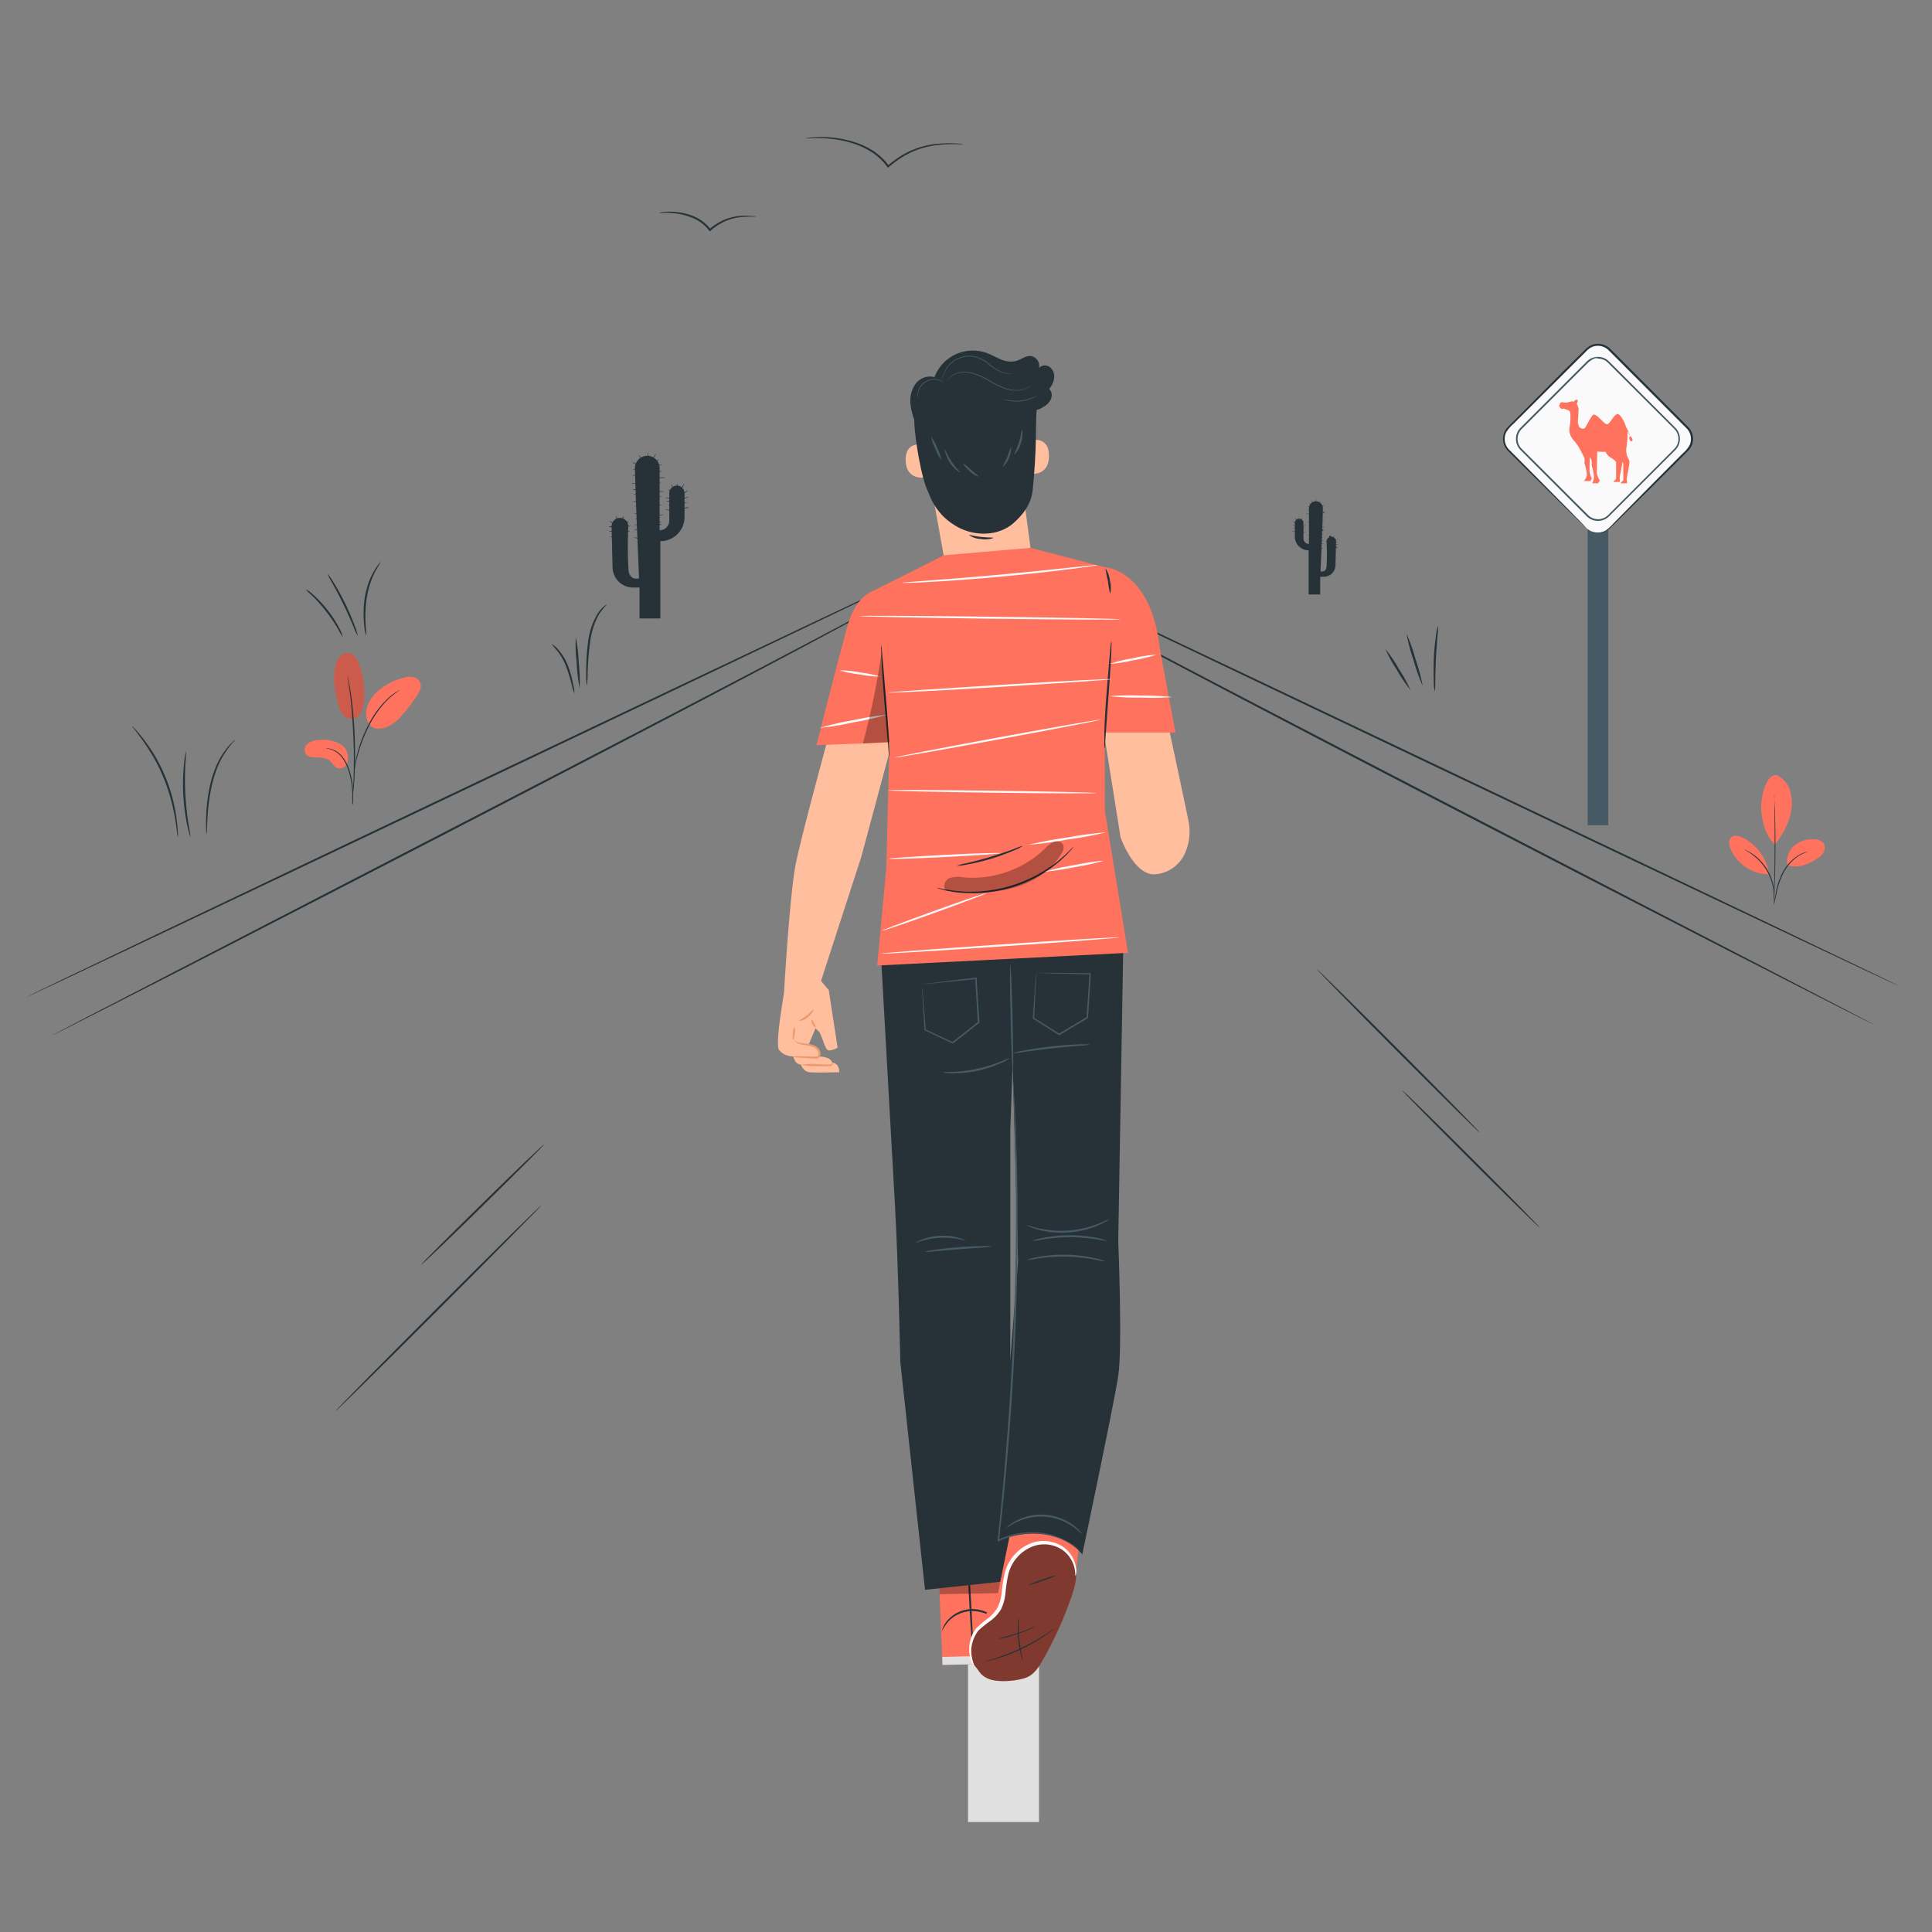 <svg xmlns="http://www.w3.org/2000/svg" viewBox="0 0 500 500"><rect x="0" y="0" width="500" height="500" fill="#808080" stroke="none"/><g id="freepik--Plants--inject-96"><path d="M170.71,121.09v16.14h0a2.5,2.5,0,0,0,2.5-2.5v-7.06a2,2,0,0,1,1.95-2h0a2,2,0,0,1,2,2v6.13a6.25,6.25,0,0,1-6.26,6.25h0v20H165.5v-8h-1.67a5.3,5.3,0,0,1-5.3-5.17l-.25-10.64a2.16,2.16,0,0,1,2.16-2.21h0a2.15,2.15,0,0,1,2.16,2.22,103.75,103.75,0,0,0,.07,11.46c.44,2.71,2.72,1.95,2.72,1.95s-.88-19.73-1.06-28.45a3.19,3.19,0,0,1,3.19-3.25h0A3.19,3.19,0,0,1,170.71,121.09Z" style="fill:#263238"></path><ellipse cx="164.47" cy="121.54" rx="0.63" ry="0.07" style="fill:#263238"></ellipse><path d="M164.87,123s-.25.07-.55.07-.56,0-.56-.07.25-.07.56-.07S164.87,123,164.87,123Z" style="fill:#263238"></path><path d="M171.36,122s-.25.07-.57.07a1.24,1.24,0,0,1-.58-.07,1.24,1.24,0,0,1,.58-.07C171.11,121.93,171.36,122,171.36,122Z" style="fill:#263238"></path><ellipse cx="170.9" cy="120.35" rx="0.42" ry="0.07" style="fill:#263238"></ellipse><path d="M165,120.35a2.18,2.18,0,0,1-.69-.32,2.36,2.36,0,0,1-.62-.45,2.09,2.09,0,0,1,.69.33A2.42,2.42,0,0,1,165,120.35Z" style="fill:#263238"></path><path d="M166.23,119s-.26-.22-.52-.54a2.3,2.3,0,0,1-.42-.63s.26.22.52.54A2.3,2.3,0,0,1,166.23,119Z" style="fill:#263238"></path><path d="M167.7,118.62a2.72,2.72,0,0,1-.08-.84,2.61,2.61,0,0,1,0-.85,2.72,2.72,0,0,1,.08.84A2.61,2.61,0,0,1,167.7,118.62Z" style="fill:#263238"></path><path d="M169.8,117.43a2.62,2.62,0,0,1-.37.71,2.43,2.43,0,0,1-.48.64,2.31,2.31,0,0,1,.37-.71A2.21,2.21,0,0,1,169.8,117.43Z" style="fill:#263238"></path><path d="M170.56,118.85s-.14.22-.36.41-.43.34-.45.31.13-.21.36-.41S170.53,118.82,170.56,118.85Z" style="fill:#263238"></path><path d="M165.26,125.12a3.42,3.42,0,0,1-.94,0,3.87,3.87,0,0,1-.94-.08,3.18,3.18,0,0,1,.94,0A3.14,3.14,0,0,1,165.26,125.12Z" style="fill:#263238"></path><path d="M172.21,123.61a4.74,4.74,0,0,1-1.15.07,4.79,4.79,0,0,1-1.16-.07,4.79,4.79,0,0,1,1.16-.07A4.74,4.74,0,0,1,172.21,123.61Z" style="fill:#263238"></path><ellipse cx="170.67" cy="124.99" rx="0.38" ry="0.07" style="fill:#263238"></ellipse><path d="M165.68,126.72a3.73,3.73,0,0,1-1,.07,3.63,3.63,0,0,1-1-.07,3.63,3.63,0,0,1,1-.07A3.73,3.73,0,0,1,165.68,126.72Z" style="fill:#263238"></path><ellipse cx="165.14" cy="127.94" rx="1.23" ry="0.07" style="fill:#263238"></ellipse><ellipse cx="170.98" cy="127.22" rx="0.89" ry="0.07" style="fill:#263238"></ellipse><path d="M171.25,128.57s-.18.06-.41.06-.4,0-.4-.06.18-.07.4-.07S171.25,128.53,171.25,128.57Z" style="fill:#263238"></path><path d="M165.25,129.82a4.38,4.38,0,0,1-1.56,0,4.38,4.38,0,0,1,1.56,0Z" style="fill:#263238"></path><path d="M165.3,131a2.64,2.64,0,0,1-1.12,0s.25-.07.56-.07S165.3,131,165.3,131Z" style="fill:#263238"></path><path d="M171.2,130.66s-.23.06-.51.05a1.33,1.33,0,0,1-.52-.09,1,1,0,0,1,.52-.05C171,130.58,171.2,130.62,171.2,130.66Z" style="fill:#263238"></path><path d="M166.1,132.86a7.91,7.91,0,0,1-2.1,0,7.91,7.91,0,0,1,2.1,0Z" style="fill:#263238"></path><path d="M171.6,133.31a3.86,3.86,0,0,1-.93.06,3.91,3.91,0,0,1-.94-.06,3.16,3.16,0,0,1,.94-.07A3.12,3.12,0,0,1,171.6,133.31Z" style="fill:#263238"></path><path d="M170.58,134.33a.11.11,0,0,1,0,.12s-.09.05-.12,0a.1.1,0,0,1,0-.12A.11.11,0,0,1,170.58,134.33Z" style="fill:#263238"></path><path d="M174.47,127.72a2.09,2.09,0,0,1-.88-.43,2,2,0,0,1-.69-.69,8.36,8.36,0,0,1,.77.58C174.1,127.49,174.48,127.68,174.47,127.72Z" style="fill:#263238"></path><path d="M174.57,127.22a2.78,2.78,0,0,1-.55-1,2.93,2.93,0,0,1-.28-1.08s.18.46.41,1S174.6,127.2,174.57,127.22Z" style="fill:#263238"></path><path d="M175.24,127.18a4.43,4.43,0,0,1-.06-1.08,4.34,4.34,0,0,1,.08-1.07,4.43,4.43,0,0,1,.06,1.08A4.34,4.34,0,0,1,175.24,127.18Z" style="fill:#263238"></path><path d="M177.11,125.12a5.51,5.51,0,0,1-1.17,1.88,5.9,5.9,0,0,1,.56-1A5.56,5.56,0,0,1,177.11,125.12Z" style="fill:#263238"></path><path d="M178.05,126.87a3,3,0,0,1-.66.62,2.83,2.83,0,0,1-.75.52,3,3,0,0,1,.66-.62A2.83,2.83,0,0,1,178.05,126.87Z" style="fill:#263238"></path><path d="M178.14,128.58a2.55,2.55,0,0,1-.69.33,2.16,2.16,0,0,1-.74.21,2,2,0,0,1,.69-.33A2.16,2.16,0,0,1,178.14,128.58Z" style="fill:#263238"></path><path d="M177.87,130a1.16,1.16,0,0,1-1.12.09,2.52,2.52,0,0,1,.56,0C177.61,130,177.85,130,177.87,130Z" style="fill:#263238"></path><path d="M173.84,129.1A2.38,2.38,0,0,1,173,129a2.46,2.46,0,0,1-.79-.25,2.91,2.91,0,0,1,.82.12A2.22,2.22,0,0,1,173.84,129.1Z" style="fill:#263238"></path><path d="M174,129.92a2.2,2.2,0,0,1-.8-.07,2.26,2.26,0,0,1-.77-.2,2.2,2.2,0,0,1,.8.07A2.26,2.26,0,0,1,174,129.92Z" style="fill:#263238"></path><path d="M174,130.62s-.23.12-.52.18a1.36,1.36,0,0,1-.55,0s.22-.12.52-.18A1.36,1.36,0,0,1,174,130.62Z" style="fill:#263238"></path><path d="M160,135.05a2.4,2.4,0,0,1-.38-.75,2.92,2.92,0,0,1-.26-.81,2.26,2.26,0,0,1,.38.75A2.82,2.82,0,0,1,160,135.05Z" style="fill:#263238"></path><path d="M160.94,135.18a3.08,3.08,0,0,1,.13-.87,2.6,2.6,0,0,1,.27-.83,2.7,2.7,0,0,1-.13.87A2.6,2.6,0,0,1,160.94,135.18Z" style="fill:#263238"></path><path d="M159.17,135.9a3.42,3.42,0,0,1-.76-.53,3.78,3.78,0,0,1-.67-.63,2.79,2.79,0,0,1,.76.52A2.74,2.74,0,0,1,159.17,135.9Z" style="fill:#263238"></path><path d="M159,136.43a2.13,2.13,0,0,1-.77,0,2.06,2.06,0,0,1-.75-.18,2.13,2.13,0,0,1,.77,0A2.43,2.43,0,0,1,159,136.43Z" style="fill:#263238"></path><path d="M159,137.6a2,2,0,0,1-.7,0,2.2,2.2,0,0,1-.69-.15,1.86,1.86,0,0,1,.7,0A1.81,1.81,0,0,1,159,137.6Z" style="fill:#263238"></path><path d="M159,138.88a1.42,1.42,0,0,1-.56.06,1.32,1.32,0,0,1-.56-.07s.26-.07.56-.07S159,138.84,159,138.88Z" style="fill:#263238"></path><path d="M162.84,138.68s-.25.06-.56,0a1.16,1.16,0,0,1-.56-.09s.25-.06.56,0A1.16,1.16,0,0,1,162.84,138.68Z" style="fill:#263238"></path><path d="M163,137.49a1.24,1.24,0,0,1-.58.07,1.44,1.44,0,0,1-.59-.07,1.3,1.3,0,0,1,.59-.07A1.24,1.24,0,0,1,163,137.49Z" style="fill:#263238"></path><path d="M163.2,135.94a2.26,2.26,0,0,1-.65.38,2.21,2.21,0,0,1-.7.25,2.1,2.1,0,0,1,.65-.38A2.21,2.21,0,0,1,163.2,135.94Z" style="fill:#263238"></path><path d="M162.76,134.79a2,2,0,0,1-.48.52,1.87,1.87,0,0,1-.56.41s.18-.26.47-.52S162.73,134.76,162.76,134.79Z" style="fill:#263238"></path><path d="M165.7,134.25a1.32,1.32,0,0,1-.7.16,1.39,1.39,0,0,1-.71-.12,1754,1754,0,0,0,1.41,0Z" style="fill:#263238"></path><path d="M166,135.62a2.72,2.72,0,0,1-1,.21,2.67,2.67,0,0,1-1,0,7.26,7.26,0,0,1,1-.11A5.15,5.15,0,0,1,166,135.62Z" style="fill:#263238"></path><path d="M166.2,136.77a4.09,4.09,0,0,1-1.09.24,4.9,4.9,0,0,1-1.11.11,4.37,4.37,0,0,1,1.09-.24A4.32,4.32,0,0,1,166.2,136.77Z" style="fill:#263238"></path><path d="M171.17,135.13a1.23,1.23,0,0,1-.54.05c-.3,0-.54-.05-.54-.09a1.32,1.32,0,0,1,.55-.05C170.93,135.05,171.17,135.09,171.17,135.13Z" style="fill:#263238"></path><path d="M171.34,135.75s-.18.07-.41.09-.42,0-.42-.05.18-.08.41-.09S171.34,135.71,171.34,135.75Z" style="fill:#263238"></path><path d="M174.24,132.09a2.55,2.55,0,0,1-1.06,0,2.59,2.59,0,0,1-1-.3,8.14,8.14,0,0,1,1,.17A8.28,8.28,0,0,1,174.24,132.09Z" style="fill:#263238"></path><path d="M178.34,131.36a2.5,2.5,0,0,1-.75.17,2.31,2.31,0,0,1-.78,0,2.2,2.2,0,0,1,.76-.17A2,2,0,0,1,178.34,131.36Z" style="fill:#263238"></path><path d="M165.78,139.44a5.74,5.74,0,0,1-1.7-.33,2.62,2.62,0,0,1,.87.09A2.44,2.44,0,0,1,165.78,139.44Z" style="fill:#263238"></path><path d="M338.76,131.55v9.22h0a1.43,1.43,0,0,1-1.43-1.42v-4a1.12,1.12,0,0,0-1.11-1.12h0a1.12,1.12,0,0,0-1.12,1.12v3.5a3.57,3.57,0,0,0,3.57,3.58h0v11.42h3v-4.59h.95a3,3,0,0,0,3-3l.15-6.08a1.23,1.23,0,0,0-1.23-1.27h0a1.24,1.24,0,0,0-1.23,1.27,60.39,60.39,0,0,1,0,6.55c-.25,1.56-1.56,1.12-1.56,1.12s.51-11.28.61-16.27a1.82,1.82,0,0,0-1.82-1.86h0A1.83,1.83,0,0,0,338.76,131.55Z" style="fill:#263238"></path><path d="M342,131.8s.16,0,.36,0,.36,0,.36,0a1.64,1.64,0,0,0-.72,0Z" style="fill:#263238"></path><path d="M342.1,132.64a.7.7,0,0,0,.32,0,.16.16,0,1,0,0-.08A.7.7,0,0,0,342.1,132.64Z" style="fill:#263238"></path><ellipse cx="338.72" cy="132.07" rx="0.33" ry="0.04" style="fill:#263238"></ellipse><ellipse cx="338.65" cy="131.12" rx="0.24" ry="0.04" style="fill:#263238"></ellipse><path d="M342,131.13a1.58,1.58,0,0,0,.39-.19,1.52,1.52,0,0,0,.36-.25,1.18,1.18,0,0,0-.4.18A1.2,1.2,0,0,0,342,131.13Z" style="fill:#263238"></path><path d="M341.32,130.37s.15-.12.3-.31a1.24,1.24,0,0,0,.24-.36,1.36,1.36,0,0,0-.3.31A1.56,1.56,0,0,0,341.32,130.37Z" style="fill:#263238"></path><path d="M340.48,130.14a1.82,1.82,0,0,0,0-.49,1.41,1.41,0,0,0,0-.48,1.78,1.78,0,0,0-.05.48A1.84,1.84,0,0,0,340.48,130.14Z" style="fill:#263238"></path><path d="M339.28,129.46a1.85,1.85,0,0,0,.21.4,1.63,1.63,0,0,0,.28.37,1.29,1.29,0,0,0-.21-.41A1.22,1.22,0,0,0,339.28,129.46Z" style="fill:#263238"></path><path d="M338.85,130.27s.08.12.2.23.25.2.26.18-.07-.12-.2-.23S338.86,130.25,338.85,130.27Z" style="fill:#263238"></path><path d="M341.88,133.85a2.22,2.22,0,0,0,.54,0,2.13,2.13,0,0,0,.53,0,1.7,1.7,0,0,0-.53,0A2.17,2.17,0,0,0,341.88,133.85Z" style="fill:#263238"></path><ellipse cx="338.56" cy="132.99" rx="0.66" ry="0.04" style="fill:#263238"></ellipse><path d="M338.56,133.78s.1,0,.22,0,.22,0,.22,0-.1,0-.22,0S338.56,133.76,338.56,133.78Z" style="fill:#263238"></path><path d="M341.64,134.77a4.22,4.22,0,0,0,1.16,0,4.23,4.23,0,0,0-1.16,0Z" style="fill:#263238"></path><path d="M341.24,135.46a2.67,2.67,0,0,0,.7,0,2.72,2.72,0,0,0,.71,0,3.36,3.36,0,0,0-.71,0A3.3,3.3,0,0,0,341.24,135.46Z" style="fill:#263238"></path><path d="M338.1,135.05a3.27,3.27,0,0,0,1,0,4.35,4.35,0,0,0-1,0Z" style="fill:#263238"></path><path d="M338.45,135.82s.11,0,.23,0,.23,0,.23,0-.1,0-.23,0S338.45,135.8,338.45,135.82Z" style="fill:#263238"></path><path d="M341.88,136.54a2.55,2.55,0,0,0,.9,0,2.55,2.55,0,0,0-.9,0Z" style="fill:#263238"></path><path d="M341.86,137.23a.7.7,0,0,0,.32,0,.16.16,0,1,0,0-.08A.7.7,0,0,0,341.86,137.23Z" style="fill:#263238"></path><path d="M338.48,137s.13,0,.3,0,.29,0,.29-.06a.64.64,0,0,0-.3,0A.53.53,0,0,0,338.48,137Z" style="fill:#263238"></path><path d="M341.4,138.28a2.34,2.34,0,0,0,.6,0,2.41,2.41,0,0,0,.6,0,2,2,0,0,0-.6,0A1.9,1.9,0,0,0,341.4,138.28Z" style="fill:#263238"></path><path d="M338.25,138.53a1.94,1.94,0,0,0,.54,0,1.89,1.89,0,0,0,.53,0,1.89,1.89,0,0,0-.53,0A1.94,1.94,0,0,0,338.25,138.53Z" style="fill:#263238"></path><path d="M338.84,139.12a0,0,0,0,0,0,.07,0,0,0,0,0,.06,0,0,0,0,0,0,0-.07A0,0,0,0,0,338.84,139.12Z" style="fill:#263238"></path><path d="M336.61,135.34a1.15,1.15,0,0,0,.51-.25,1.34,1.34,0,0,0,.39-.39s-.19.16-.44.33S336.6,135.31,336.61,135.34Z" style="fill:#263238"></path><path d="M336.56,135.05a1.56,1.56,0,0,0,.31-.55,1.76,1.76,0,0,0,.16-.62s-.1.27-.23.59A5.44,5.44,0,0,0,336.56,135.05Z" style="fill:#263238"></path><path d="M336.17,135a2.27,2.27,0,0,0,0-.61,2.57,2.57,0,0,0,0-.62,2.32,2.32,0,0,0,0,.62A2.52,2.52,0,0,0,336.17,135Z" style="fill:#263238"></path><path d="M335.1,133.85a2.42,2.42,0,0,0,.28.57,2.16,2.16,0,0,0,.39.51,11.22,11.22,0,0,0-.67-1.08Z" style="fill:#263238"></path><path d="M334.57,134.85s.15.18.37.36a1.55,1.55,0,0,0,.43.29,2.41,2.41,0,0,0-.38-.35A1.81,1.81,0,0,0,334.57,134.85Z" style="fill:#263238"></path><path d="M334.51,135.83a1.25,1.25,0,0,0,.4.19,1.13,1.13,0,0,0,.42.12,1.14,1.14,0,0,0-.39-.19A1.2,1.2,0,0,0,334.51,135.83Z" style="fill:#263238"></path><path d="M334.67,136.64s.12.1.31.11.34,0,.33-.06a3,3,0,0,0-.32,0A2,2,0,0,0,334.67,136.64Z" style="fill:#263238"></path><path d="M337,136.13a1.46,1.46,0,0,0,.47-.07c.25-.05.46-.11.45-.14a1.52,1.52,0,0,0-.47.07A1.38,1.38,0,0,0,337,136.13Z" style="fill:#263238"></path><path d="M336.87,136.6a1.49,1.49,0,0,0,.45,0,1.72,1.72,0,0,0,.45-.12,1.55,1.55,0,0,0-.46,0A1.26,1.26,0,0,0,336.87,136.6Z" style="fill:#263238"></path><path d="M336.87,137s.13.07.3.1a.63.63,0,0,0,.31,0s-.13-.07-.3-.11A.69.69,0,0,0,336.87,137Z" style="fill:#263238"></path><path d="M344.9,139.53a1.54,1.54,0,0,0,.22-.43,1.51,1.51,0,0,0,.14-.46,2.72,2.72,0,0,0-.36.89Z" style="fill:#263238"></path><path d="M344.35,139.6a1.91,1.91,0,0,0-.08-.49.25.25,0,1,0-.08,0C344.26,139.4,344.32,139.61,344.35,139.6Z" style="fill:#263238"></path><path d="M345.36,140a1.47,1.47,0,0,0,.43-.3,1.75,1.75,0,0,0,.39-.36,1.7,1.7,0,0,0-.44.3A2.18,2.18,0,0,0,345.36,140Z" style="fill:#263238"></path><path d="M345.43,140.32a1.3,1.3,0,0,0,.45,0,1.07,1.07,0,0,0,.42-.1,2.75,2.75,0,0,0-.87.13Z" style="fill:#263238"></path><path d="M345.49,141a1.29,1.29,0,0,0,.4,0,1.13,1.13,0,0,0,.39-.09,1,1,0,0,0-.4,0C345.66,140.92,345.48,141,345.49,141Z" style="fill:#263238"></path><path d="M345.46,141.72a.79.79,0,0,0,.32,0,.16.16,0,1,0,0-.08A.78.78,0,0,0,345.46,141.72Z" style="fill:#263238"></path><path d="M343.26,141.61a.73.73,0,0,0,.32,0,.63.63,0,0,0,.32,0,.79.79,0,0,0-.32,0C343.4,141.56,343.26,141.58,343.26,141.61Z" style="fill:#263238"></path><path d="M343.16,140.92s.15,0,.33,0a.17.17,0,1,0,0-.08A.76.76,0,0,0,343.16,140.92Z" style="fill:#263238"></path><path d="M343.06,140a1.14,1.14,0,0,0,.37.21,1.22,1.22,0,0,0,.4.15,1.37,1.37,0,0,0-.37-.22A1.07,1.07,0,0,0,343.06,140Z" style="fill:#263238"></path><path d="M343.31,139.38s.1.15.27.3.31.25.32.23-.1-.15-.27-.29A1.18,1.18,0,0,0,343.31,139.38Z" style="fill:#263238"></path><path d="M341.62,139.07a1.06,1.06,0,0,0,.81,0,2.86,2.86,0,0,0-.4,0A3.22,3.22,0,0,0,341.62,139.07Z" style="fill:#263238"></path><path d="M341.48,139.86a1.72,1.72,0,0,0,.58.12,1.69,1.69,0,0,0,.58,0,2.48,2.48,0,0,0-.58-.07A2.46,2.46,0,0,0,341.48,139.86Z" style="fill:#263238"></path><path d="M341.34,140.51a2.49,2.49,0,0,0,.62.14,3.05,3.05,0,0,0,.64.06,3.15,3.15,0,0,0-.63-.14A3,3,0,0,0,341.34,140.51Z" style="fill:#263238"></path><path d="M338.5,139.57a.6.6,0,0,0,.31,0c.17,0,.3,0,.3,0a.76.76,0,0,0-.31,0A.69.69,0,0,0,338.5,139.57Z" style="fill:#263238"></path><path d="M338.4,139.93s.11,0,.24,0a.39.39,0,0,0,.24,0s-.11,0-.24,0S338.4,139.91,338.4,139.93Z" style="fill:#263238"></path><path d="M336.74,137.84a1.77,1.77,0,0,0,.61,0,1.53,1.53,0,0,0,.58-.17,4.45,4.45,0,0,0-.59.09A4.18,4.18,0,0,0,336.74,137.84Z" style="fill:#263238"></path><path d="M334.4,137.42a1.45,1.45,0,0,0,.43.1c.24,0,.44,0,.44,0a1.29,1.29,0,0,0-.43-.09A1.39,1.39,0,0,0,334.4,137.42Z" style="fill:#263238"></path><path d="M341.58,142a1.83,1.83,0,0,0,.49-.06,1.67,1.67,0,0,0,.48-.13,1.58,1.58,0,0,0-.49.05A1.73,1.73,0,0,0,341.58,142Z" style="fill:#263238"></path><path d="M34.17,187.9a5.77,5.77,0,0,1,.89.89c.55.58,1.3,1.47,2.18,2.61a48.43,48.43,0,0,1,2.84,4.19,44.84,44.84,0,0,1,2.76,5.55A44.28,44.28,0,0,1,45.71,212c.18,1.43.29,2.59.32,3.39a5.7,5.7,0,0,1,0,1.25c-.09,0-.22-1.76-.68-4.58a50.19,50.19,0,0,0-3-10.72,47.8,47.8,0,0,0-2.69-5.5c-1-1.62-1.88-3.06-2.72-4.21s-1.54-2.08-2-2.7A6.26,6.26,0,0,1,34.17,187.9Z" style="fill:#263238"></path><path d="M48.13,194.41a27.7,27.7,0,0,1-.16,3.27,77.26,77.26,0,0,0,0,7.88,75,75,0,0,0,.83,7.83,29.84,29.84,0,0,1,.48,3.24,2.94,2.94,0,0,1-.29-.83c-.16-.55-.35-1.35-.56-2.34a54.1,54.1,0,0,1-1-7.88,52.35,52.35,0,0,1,.2-7.93c.1-1,.21-1.82.32-2.38A3.28,3.28,0,0,1,48.13,194.41Z" style="fill:#263238"></path><path d="M60.86,191.47c.08.08-1.06,1-2.38,3a21.28,21.28,0,0,0-2,3.61,31.43,31.43,0,0,0-1.57,4.8A51.94,51.94,0,0,0,53.68,212c-.13,2.36-.15,3.82-.23,3.82a3.84,3.84,0,0,1-.11-1c0-.67-.05-1.63,0-2.82a43.77,43.77,0,0,1,1.12-9.22,29.74,29.74,0,0,1,1.64-4.86,19.67,19.67,0,0,1,2.11-3.63,10,10,0,0,1,1-1.25,6.3,6.3,0,0,1,.85-.86A3.73,3.73,0,0,1,60.86,191.47Z" style="fill:#263238"></path><path d="M142.74,166.67a5.61,5.61,0,0,1,1.64,1.35,13.9,13.9,0,0,1,2.66,4.39,29.29,29.29,0,0,1,1.34,4.92,8.24,8.24,0,0,1,.29,2.1,9.05,9.05,0,0,1-.65-2,45.41,45.41,0,0,0-1.47-4.82,16.13,16.13,0,0,0-2.45-4.33A19.27,19.27,0,0,1,142.74,166.67Z" style="fill:#263238"></path><path d="M149,164.86a43,43,0,0,1,.77,6.61,43.28,43.28,0,0,1,.25,6.64,42.71,42.71,0,0,1-.77-6.6A41.93,41.93,0,0,1,149,164.86Z" style="fill:#263238"></path><path d="M157.14,156.39a18.08,18.08,0,0,0-2.08,2.51,19.85,19.85,0,0,0-2.36,7.45,77.44,77.44,0,0,0-.62,7.91,22.17,22.17,0,0,1-.21,3.3,19.36,19.36,0,0,1-.16-3.31,56.08,56.08,0,0,1,.47-8,18.39,18.39,0,0,1,2.57-7.57,8.82,8.82,0,0,1,1.64-1.82C156.86,156.53,157.12,156.36,157.14,156.39Z" style="fill:#263238"></path><path d="M88.7,164.87a18.83,18.83,0,0,1-1.17-2,39.38,39.38,0,0,0-3.11-4.6,41.55,41.55,0,0,0-3.69-4.16,16.44,16.44,0,0,1-1.65-1.62,7.24,7.24,0,0,1,1.9,1.35,30.64,30.64,0,0,1,6.88,8.85A7.24,7.24,0,0,1,88.7,164.87Z" style="fill:#263238"></path><path d="M92.58,164.57a15.09,15.09,0,0,1-1.09-2.38c-.63-1.49-1.53-3.54-2.6-5.75s-2.14-4.18-2.93-5.59a14.57,14.57,0,0,1-1.2-2.33,11.73,11.73,0,0,1,1.52,2.14,61.21,61.21,0,0,1,5.55,11.39A11.12,11.12,0,0,1,92.58,164.57Z" style="fill:#263238"></path><path d="M94.76,164.57a11.69,11.69,0,0,1-.52-2.9,27.82,27.82,0,0,1,.18-7.13,23.4,23.4,0,0,1,1-3.82,17.83,17.83,0,0,1,1.37-2.92A12.73,12.73,0,0,1,98,146c.33-.39.53-.59.56-.57s-.63.94-1.47,2.53a22,22,0,0,0-2.15,6.65,33.4,33.4,0,0,0-.32,7A29.06,29.06,0,0,1,94.76,164.57Z" style="fill:#263238"></path><path d="M365,178.55a37.76,37.76,0,0,1-3.49-5.18,37.27,37.27,0,0,1-3-5.46,37.76,37.76,0,0,1,3.49,5.18A37.27,37.27,0,0,1,365,178.55Z" style="fill:#263238"></path><path d="M368.19,177.52a48.17,48.17,0,0,1-2.37-6.67A48.71,48.71,0,0,1,364,164a48.37,48.37,0,0,1,2.36,6.67A49.26,49.26,0,0,1,368.19,177.52Z" style="fill:#263238"></path><path d="M372.16,162a13.5,13.5,0,0,1-.13,2.48c-.12,1.52-.29,3.62-.41,5.95s-.16,4.44-.18,6a12.49,12.49,0,0,1-.13,2.48,10.2,10.2,0,0,1-.24-2.47c-.07-1.53-.08-3.66,0-6s.35-4.45.57-6A10.59,10.59,0,0,1,372.16,162Z" style="fill:#263238"></path><path d="M459.9,200.66a6.32,6.32,0,0,1,3.28,3.72,11.11,11.11,0,0,1,.44,5c-.37,3.27-2.23,6.56-4.23,9.17-2.75-2.4-3.38-6.59-3.57-8.73-.29-3.39,1.23-9.69,4.08-9.19" style="fill:#FF725E"></path><path d="M462.59,224a5.39,5.39,0,0,1,1.75-5.13,7.13,7.13,0,0,1,5.28-1.65,3,3,0,0,1,2.32,1,2.3,2.3,0,0,1,0,2.34,4.73,4.73,0,0,1-1.73,1.71c-2.38,1.49-5,2.5-7.66,1.69" style="fill:#FF725E"></path><path d="M459.06,234a6.47,6.47,0,0,1,.1-.67c.09-.48.2-1.09.33-1.82a19.15,19.15,0,0,1,1.88-5.79,11.61,11.61,0,0,1,4.15-4.42,8,8,0,0,1,1.7-.75,3.34,3.34,0,0,1,.49-.12c.11,0,.17,0,.17,0a12.36,12.36,0,0,0-2.27,1,12.1,12.1,0,0,0-4,4.39,20.43,20.43,0,0,0-1.91,5.72c-.17.76-.3,1.37-.41,1.79A2.9,2.9,0,0,1,459.06,234Z" style="fill:#263238"></path><path d="M459.17,205.57a1.11,1.11,0,0,1,0,.29c0,.22,0,.49.05.84,0,.73.08,1.79.13,3.1.08,2.62.15,6.23.13,10.23s-.12,7.61-.22,10.23c-.06,1.3-.11,2.36-.15,3.09q0,.53-.06.84a1.4,1.4,0,0,1,0,.3,1.36,1.36,0,0,1,0-.3c0-.22,0-.49,0-.84,0-.76,0-1.81.08-3.1.06-2.62.13-6.23.15-10.22s0-7.61-.06-10.23c0-1.28,0-2.34,0-3.1,0-.34,0-.62,0-.84A.94.94,0,0,1,459.17,205.57Z" style="fill:#263238"></path><path d="M457.83,226a12.63,12.63,0,0,0-6.89-9.25c-.92-.44-2.12-.73-2.88-.05s-.59,1.92-.22,2.87a10.81,10.81,0,0,0,9.93,6.7" style="fill:#FF725E"></path><path d="M451.38,219.81a2.29,2.29,0,0,1,.58.25,6.26,6.26,0,0,1,.66.35c.25.16.55.31.84.53a10.9,10.9,0,0,1,1,.72,12.36,12.36,0,0,1,1,.93,14.42,14.42,0,0,1,1.94,2.49,14,14,0,0,1,1.28,2.9,12.89,12.89,0,0,1,.32,1.34,11.73,11.73,0,0,1,.17,1.19,8.88,8.88,0,0,1,0,1,4.44,4.44,0,0,1,0,.75,2.91,2.91,0,0,1-.07.63c-.05,0,0-.91-.12-2.35a11.32,11.32,0,0,0-.19-1.17c-.08-.42-.21-.86-.34-1.32a14,14,0,0,0-1.28-2.83,14.46,14.46,0,0,0-1.89-2.47c-.34-.34-.66-.66-1-.93a10.48,10.48,0,0,0-.93-.73C452.19,220.23,451.36,219.85,451.38,219.81Z" style="fill:#263238"></path><path d="M92.88,185.19c-1.19,1.46-3.24.79-4.14-.22a7.86,7.86,0,0,1-1.48-3.72c-.62-3-1.24-6.19-.38-9.15a5.08,5.08,0,0,1,1.34-2.38,2.65,2.65,0,0,1,2.56-.64,3.89,3.89,0,0,1,2,2.45A21.75,21.75,0,0,1,94.22,181a7.57,7.57,0,0,1-1.34,4.21" style="fill:#FF725E"></path><g style="opacity:0.2"><path d="M92.88,185.19c-1.19,1.46-3.24.79-4.14-.22a7.86,7.86,0,0,1-1.48-3.72c-.62-3-1.24-6.19-.38-9.15a5.08,5.08,0,0,1,1.34-2.38,2.65,2.65,0,0,1,2.56-.64,3.89,3.89,0,0,1,2,2.45A21.75,21.75,0,0,1,94.22,181a7.57,7.57,0,0,1-1.34,4.21"></path></g><path d="M88.26,192.66a9.3,9.3,0,0,0-5.72-1.14,4.8,4.8,0,0,0-3,1,2.07,2.07,0,0,0-.25,2.85,2.74,2.74,0,0,0,1.77.59c1.53.1,3.24,0,4.39,1,.66.58,1,1.49,1.86,1.81a2,2,0,0,0,2.24-.8,3.4,3.4,0,0,0,.44-2.46A3.82,3.82,0,0,0,88.26,192.66Z" style="fill:#FF725E"></path><path d="M95.66,187.62a5.6,5.6,0,0,1-.48-5.2,9.9,9.9,0,0,1,3.38-4.18,16.27,16.27,0,0,1,5.69-2.8,5.7,5.7,0,0,1,2.49-.23,2.57,2.57,0,0,1,2,1.4c.49,1.13-.16,2.42-.84,3.45a41.73,41.73,0,0,1-4,5.18,9.71,9.71,0,0,1-4.2,3.07c-1.68.5-3.37.3-4.15-.9" style="fill:#FF725E"></path><path d="M91.19,208.34a3,3,0,0,1,0-.7c0-.51,0-1.15,0-1.92a26.08,26.08,0,0,0-.21-2.82,22.3,22.3,0,0,0-.76-3.37,12.09,12.09,0,0,0-1.46-3.11,6.23,6.23,0,0,0-2-1.93,5.65,5.65,0,0,0-1.75-.69,3.2,3.2,0,0,1-.69-.16,3.44,3.44,0,0,1,.71.05,5.44,5.44,0,0,1,1.83.62,6.22,6.22,0,0,1,2.11,2,11.94,11.94,0,0,1,1.51,3.17,19.59,19.59,0,0,1,.75,3.42,23.74,23.74,0,0,1,.16,2.86c0,.81,0,1.47,0,1.92A3.66,3.66,0,0,1,91.19,208.34Z" style="fill:#263238"></path><path d="M91.17,206.87a1.17,1.17,0,0,1,0-.33c0-.24,0-.55.07-.92.06-.8.15-2,.22-3.4.14-2.88.2-6.86,0-11.25s-.49-8.35-.85-11.21c-.09-.71-.18-1.36-.27-1.92s-.15-1.05-.22-1.45l-.15-.92a1.29,1.29,0,0,1,0-.32,1.56,1.56,0,0,1,.09.31c0,.24.12.54.2.91s.18.88.27,1.44.21,1.21.31,1.93A105,105,0,0,1,91.81,191c.15,4.4.06,8.39-.14,11.27-.09,1.44-.21,2.6-.31,3.4,0,.37-.09.68-.13.92A1.43,1.43,0,0,1,91.17,206.87Z" style="fill:#263238"></path><path d="M91.73,199.21a6.2,6.2,0,0,1,.08-1c.09-.62.24-1.51.5-2.59a35.12,35.12,0,0,1,1.14-3.75,32.77,32.77,0,0,1,1.94-4.4,24,24,0,0,1,5.24-6.93,10.73,10.73,0,0,1,1.18-.94l.5-.37.45-.26a8.22,8.22,0,0,1,.85-.46,29.4,29.4,0,0,0-2.85,2.18,25.43,25.43,0,0,0-5.12,6.92A35.85,35.85,0,0,0,93.7,192a36.81,36.81,0,0,0-1.19,3.71c-.29,1.07-.47,2-.59,2.56A5.89,5.89,0,0,1,91.73,199.21Z" style="fill:#263238"></path></g><g id="freepik--Birds--inject-96"><path d="M249.52,37.31a10,10,0,0,1-1.65,0,42.67,42.67,0,0,0-4.48.14,22.82,22.82,0,0,0-6.45,1.48,23.11,23.11,0,0,0-3.51,1.77A31.37,31.37,0,0,0,230,43.24l-.2.18-.18-.22-.76-1a16.15,16.15,0,0,0-3.34-2.88,21.74,21.74,0,0,0-3.71-1.85A27.89,27.89,0,0,0,215,35.92a32.33,32.33,0,0,0-4.77-.16,15.25,15.25,0,0,1-1.75.06s.15,0,.44-.1a13,13,0,0,1,1.3-.16A28.17,28.17,0,0,1,222,37.07a21.85,21.85,0,0,1,3.81,1.85,16.73,16.73,0,0,1,3.47,3l.79,1-.39,0a31.55,31.55,0,0,1,3.48-2.58,23.19,23.19,0,0,1,3.61-1.78,22.23,22.23,0,0,1,6.6-1.4,32.35,32.35,0,0,1,4.51,0c.53,0,.94.08,1.22.11A1.54,1.54,0,0,1,249.52,37.31Z" style="fill:#263238"></path><path d="M195.74,56c0,.1-1.44,0-3.74.16a14.08,14.08,0,0,0-3.92.92,14.9,14.9,0,0,0-4.19,2.62l-.2.18-.18-.22c-.14-.19-.3-.38-.46-.58a10.69,10.69,0,0,0-4.26-2.87,16.82,16.82,0,0,0-4.16-1c-2.44-.28-4,0-4-.14a3.85,3.85,0,0,1,1.07-.2,16.8,16.8,0,0,1,7.24.88,10.7,10.7,0,0,1,4.49,3l.49.62-.39,0a14.66,14.66,0,0,1,4.36-2.67,13.43,13.43,0,0,1,4.06-.84,18,18,0,0,1,2.77.05A4,4,0,0,1,195.74,56Z" style="fill:#263238"></path></g><g id="freepik--Road--inject-96"><path d="M246.14,144.28c.06.13-53.52,25.73-119.66,57.17S6.64,258.29,6.58,258.16,60.09,232.43,126.26,201,246.08,144.15,246.14,144.28Z" style="fill:#263238"></path><path d="M240.24,149.34c.13.16-2.92,2.08-8.58,5.22s-13.9,7.61-24.12,13.05c-20.44,10.87-48.79,25.68-80.16,41.93S67.55,240.42,46.94,251L22.52,263.43l-6.65,3.36-1.74.86-.6.28.57-.33,1.72-.9,6.61-3.45,24.34-12.61,80.37-41.56c31.37-16.25,59.74-31,80.23-41.8,10.24-5.39,18.51-9.8,24.19-12.9,2.84-1.55,5-2.77,6.51-3.63.73-.43,1.29-.77,1.65-1A4.16,4.16,0,0,0,240.24,149.34Z" style="fill:#263238"></path><path d="M252.3,141.49c.06-.13,53.74,25.26,119.88,56.7s119.74,57.05,119.68,57.18S438.13,230.11,372,198.66,252.24,141.62,252.3,141.49Z" style="fill:#263238"></path><path d="M258.2,146.55a6,6,0,0,0,.52.39c.36.25.92.59,1.65,1,1.47.86,3.67,2.08,6.51,3.63,5.68,3.1,13.95,7.51,24.19,12.9,20.49,10.79,48.86,25.55,80.23,41.8l80.37,41.56L476,260.46l6.61,3.45,1.72.9c.38.21.57.33.57.33l-.6-.28-1.73-.86-6.66-3.36L451.5,248.18c-20.61-10.55-49.06-25.18-80.44-41.43s-59.72-31.06-80.16-41.93c-10.22-5.44-18.47-9.89-24.12-13S258.07,146.71,258.2,146.55Z" style="fill:#263238"></path><rect x="250.52" y="388.41" width="18.37" height="83.13" style="fill:#e0e0e0"></rect><path d="M140.22,311.8c.1.1-11.78,12.14-26.53,26.9s-26.81,26.64-26.91,26.54,11.78-12.15,26.54-26.91S140.12,311.69,140.22,311.8Z" style="fill:#263238"></path><path d="M140.87,296.11c.1.1-7,7.17-15.76,15.79s-16,15.52-16.13,15.42,7-7.18,15.76-15.79S140.77,296,140.87,296.11Z" style="fill:#263238"></path><path d="M383,293.16c-.11.1-9.64-9.3-21.31-21s-21-21.28-20.93-21.38,9.64,9.3,21.3,21S383.12,293.06,383,293.16Z" style="fill:#263238"></path><path d="M398.52,317.74c-.1.1-8.17-7.78-18-17.6s-17.76-17.88-17.66-18,8.17,7.78,18,17.61S398.62,317.64,398.52,317.74Z" style="fill:#263238"></path></g><g id="freepik--Sign--inject-96"><rect x="410.88" y="132.76" width="5.34" height="80.8" style="fill:#455a64"></rect><rect x="395.11" y="95.15" width="36.88" height="36.88" rx="4.16" transform="translate(40.81 325.69) rotate(-45)" style="fill:#fafafa"></rect><path d="M410.61,136.72a5.26,5.26,0,0,0,1.18.77,4.11,4.11,0,0,0,3.85-.24,15.28,15.28,0,0,0,2.13-2l2.47-2.5,6-6.09,7.32-7.37,2-2a7.29,7.29,0,0,0,1.77-2.21,3.94,3.94,0,0,0,.06-2.79,3.81,3.81,0,0,0-.72-1.25c-.32-.37-.73-.74-1.09-1.11L416.3,90.63a3.94,3.94,0,0,0-3.08-1.13,4,4,0,0,0-1.59.49,6,6,0,0,0-1.3,1.1L405.4,96l-9.33,9.31-4.34,4.33a10.13,10.13,0,0,0-1.89,2.15,4,4,0,0,0-.34,2.62,4.11,4.11,0,0,0,1.32,2.22l1.87,1.88,3.51,3.54,10.58,10.69C408,134,409,135,409.64,135.68l.73.77.24.27s-.1-.07-.28-.23l-.77-.74-2.92-2.85-10.7-10.58-3.54-3.51-1.88-1.87a4.57,4.57,0,0,1-1.44-2.43,4.37,4.37,0,0,1,.37-2.92,4.47,4.47,0,0,1,.91-1.21l1-1,4.33-4.35L405,95.65,410,90.72a6.61,6.61,0,0,1,1.42-1.18,4.2,4.2,0,0,1,1.8-.55,4.47,4.47,0,0,1,3.49,1.27L436,109.59c.37.39.74.72,1.11,1.14a4.25,4.25,0,0,1,.8,1.4,4.34,4.34,0,0,1-.92,4.43c-.35.37-.7.7-1,1l-2,2-7.36,7.32-6.09,6-2.5,2.48-1.11,1.08a5.22,5.22,0,0,1-1.1.91,4.22,4.22,0,0,1-4,.16,3.82,3.82,0,0,1-.89-.6C410.69,136.82,410.6,136.73,410.61,136.72Z" style="fill:#263238"></path><path d="M413.54,134.81a4.09,4.09,0,0,1-2.89-1.2l-17.13-17.13a4.11,4.11,0,0,1,0-5.79l17.13-17.13a4.09,4.09,0,0,1,5.79,0l17.13,17.13a4.11,4.11,0,0,1,0,5.79l-17.13,17.13A4.09,4.09,0,0,1,413.54,134.81Zm0-42c-.47-.35-1.44.06-2.58,1.07L393.83,111a3.65,3.65,0,0,0,0,5.17L411,133.3a3.66,3.66,0,0,0,5.17,0l17.13-17.13a3.65,3.65,0,0,0,0-5.17L416.13,93.87A3.64,3.64,0,0,0,413.54,92.8Z" style="fill:#455a64"></path><path d="M422.25,113.25a.71.71,0,0,0-.43-.35,6.85,6.85,0,0,0-1-2.36c-.5-1.85-1.64-3.34-2.13-3.39-.91-.09-2,2.49-2.73,2.64s-2.6-2.67-3.53-2.48c-.6.13-2.05,3.41-2.37,3.56a1.24,1.24,0,0,1-1.36-.4,2.86,2.86,0,0,1-.35-1.56s.13-1.48.17-2.46c0-.19,0-.38,0-.55h0a1,1,0,0,0,0-.27,8.65,8.65,0,0,0-.47-1.17,1,1,0,0,0,.19-1.06s-.4.11-.55.13-.34.41-.34.41-.35-.08-.42-.08-1.19.26-1.37.31a2.59,2.59,0,0,1-.72,0l-.7-.1a2,2,0,0,0-.46.37c0,.06,0,.3,0,.3s-.2.16-.22.27.25.28.25.28a.36.36,0,0,0,0,.18c0,.09.46.37.54.41s.16-.11.34-.14a12.15,12.15,0,0,1,1.22.4c.45.11.56.64.58.84a12.82,12.82,0,0,1-.22,3.71,4.07,4.07,0,0,0,1.1,3.26,13.92,13.92,0,0,1,1.91,2.85c.44.86.82,1.62.87,1.75a4.2,4.2,0,0,1,0,1.25,13.47,13.47,0,0,1,.63,3.09,3,3,0,0,1-.78,1.6h1.91l-.19-.29a.35.35,0,0,0,.28-.52,5.58,5.58,0,0,1-.53-1.76c0-.24,0-2,.07-3.69.24.46.43.82.46.92a4.14,4.14,0,0,1,0,1.24,13.06,13.06,0,0,1,.63,3.09,4.19,4.19,0,0,1-.47,1.6h1.61l0-.33s.49-.08.28-.52a5.69,5.69,0,0,1-.69-1.71c0-.34.06-3.67.11-5.65l1,.06c.27,0,.67,0,1.13,0a3.43,3.43,0,0,0,1.34,1.5c1.68.92,1.4,1.49,1.4,1.49l0,4a9.39,9.39,0,0,1-.78.82c-.13,0,1.72,0,1.72,0s.11-.21,0-.92c-.09-.4.56-2.81.68-4.21.36.41.25.65.25.65l0,4a8.16,8.16,0,0,1-.78.81,16.39,16.39,0,0,0,1.72,0s.11-.21-.05-.91c-.12-.52,1-4.42.61-5.1a5.1,5.1,0,0,1-.76-2.82,21.83,21.83,0,0,0,.35-4.66,3.46,3.46,0,0,1,.29.58c.13.31.23.54.32.72a.82.82,0,0,0-.1.8c.07.19.23.36.2.56l.22-.23c-.05,0,0,.15.05.18a.21.21,0,0,0,.2,0,.44.44,0,0,0,.1-.19A1,1,0,0,0,422.25,113.25Z" style="fill:#FF725E"></path></g><g id="freepik--Character--inject-96"><path d="M290,216.69s3.56,10.25,9.23,9.56a9.25,9.25,0,0,0,7.73-6.16,13.7,13.7,0,0,0,.57-7.89c-2.07-9.95-6.76-31.85-6.76-31.85L284.63,183,290,216.69" style="fill:#ffbe9d"></path><polygon points="242.66 400.82 243.93 430.88 260.16 430.52 258.95 400.4 242.66 400.82" style="fill:#FF725E"></polygon><path d="M251.9,429.57c.14,0-.11-6.59-.56-14.7s-.92-14.68-1.05-14.67.11,6.58.56,14.7S251.77,429.58,251.9,429.57Z" style="fill:#263238"></path><polygon points="243.84 428.81 260.08 428.39 260.16 430.52 243.93 430.88 243.84 428.81" style="fill:#e0e0e0"></polygon><path d="M259.78,420.9a2.26,2.26,0,0,0-.45-.64,10.83,10.83,0,0,0-1.52-1.48,11,11,0,0,0-2.7-1.64,8.69,8.69,0,0,0-3.82-.7,8.57,8.57,0,0,0-6.19,3.05,7,7,0,0,0-1.11,1.82,1.87,1.87,0,0,0-.22.74,17.51,17.51,0,0,1,1.59-2.34,8.66,8.66,0,0,1,6-2.77,9.93,9.93,0,0,1,6.28,2.11C259,420.1,259.71,421,259.78,420.9Z" style="fill:#263238"></path><g style="opacity:0.3"><polygon points="259.29 408.97 259.43 412.29 243.16 412.58 243.05 410.08 259.29 408.97"></polygon></g><path d="M245.47,150.72l22.35-.29-2.5-19s1.53-.33,1.63-8.61.48-22.34.48-22.34h0a28.77,28.77,0,0,0-28.91,3.63l-1.22,1Z" style="fill:#ffbe9d"></path><path d="M239.89,115.22c-.14-.06-5.69-1.68-5.5,4s5.82,4.31,5.83,4.14S239.89,115.22,239.89,115.22Z" style="fill:#ffbe9d"></path><path d="M266.47,114c.14-.06,5.19-1.42,5,4.24s-5.83,4.31-5.83,4.14S266.47,114,266.47,114Z" style="fill:#ffbe9d"></path><path d="M272.82,97.69A3,3,0,0,0,271.69,95a2.15,2.15,0,0,0-2.8.21,2.54,2.54,0,0,0-2.18-3.07c-1.35-.08-2.5.94-3.8,1.29A6.18,6.18,0,0,1,259,93c-1.22-.5-2.37-1.18-3.61-1.63a10.58,10.58,0,0,0-13.54,6.22,4.68,4.68,0,0,0-5,1.88,7.71,7.71,0,0,0-1.18,5.43,17.65,17.65,0,0,0,.94,3.72c0,.11,0,.21,0,.32.08,4.55,2.45,18.93,4.4,19,3.38.05.72-15.36.72-15.36,4.15-1.61,2.6-7.83,3.64-8.77s3.21-3.14,11.91,1.3a16.87,16.87,0,0,0,10.32,1.12l.21,0h.05l.08,0a8.11,8.11,0,0,0,2.23-1,4.41,4.41,0,0,0,1.83-2,2.42,2.42,0,0,0-.47-2.6A5.28,5.28,0,0,0,272.82,97.69Z" style="fill:#263238"></path><path d="M238.06,114.59c.84,4.74.68,7.23,1.46,10.4,1.24,5,3.73,8.85,8.24,11.36s10.62,2.46,14.5-.95c2.69-2.37,4.6-5,5-8.6s.8-9.86.83-13.45c0-6.46.47-12.64.47-12.64L250.1,97.37l-10.5,6.25Z" style="fill:#263238"></path><path d="M257.1,139.21a6,6,0,0,1-3.24.28,5.93,5.93,0,0,1-3.09-1c0-.14,1.42.28,3.15.47S257.08,139.06,257.1,139.21Z" style="fill:#263238"></path><path d="M261.9,96.54a2.46,2.46,0,0,1-.88.16,5,5,0,0,1-2.36-.55,16.73,16.73,0,0,1-3-2,8.09,8.09,0,0,0-3.9-1.8,7,7,0,0,0-4.2.73,6.9,6.9,0,0,0-2.57,2.4,7.86,7.86,0,0,0-1.09,3.08,3.93,3.93,0,0,1,.09-.89,6.93,6.93,0,0,1,.88-2.27,6.86,6.86,0,0,1,2.6-2.48,7.06,7.06,0,0,1,4.32-.78,8.14,8.14,0,0,1,4,1.86,18.32,18.32,0,0,0,2.94,2,5.24,5.24,0,0,0,2.3.6A6.3,6.3,0,0,0,261.9,96.54Z" style="fill:#455a64"></path><path d="M244.17,98.87a7.49,7.49,0,0,0-1.33-.49,4.24,4.24,0,0,0-5.17,3.21,7.63,7.63,0,0,0-.15,1.4,1.21,1.21,0,0,1-.06-.38,3.48,3.48,0,0,1,.07-1.06,4.25,4.25,0,0,1,5.35-3.31,3.88,3.88,0,0,1,1,.4A1.74,1.74,0,0,1,244.17,98.87Z" style="fill:#455a64"></path><path d="M243.62,119.06a11.09,11.09,0,0,1-1.55-2.91,10.78,10.78,0,0,1-1.07-3.1,10.72,10.72,0,0,1,1.55,2.9A10.69,10.69,0,0,1,243.62,119.06Z" style="fill:#455a64"></path><path d="M248.46,122.31a8.94,8.94,0,0,1-4-6.06c.15,0,.68,1.5,1.78,3.16S248.56,122.19,248.46,122.31Z" style="fill:#455a64"></path><path d="M253.23,123.35A5,5,0,0,1,251,122c-1.09-.95-1.76-1.92-1.65-2s.94.69,2,1.61S253.31,123.23,253.23,123.35Z" style="fill:#455a64"></path><path d="M261.66,115.68a6.66,6.66,0,0,1-2.14,5.17,25.4,25.4,0,0,1,1.16-2.55A25.74,25.74,0,0,1,261.66,115.68Z" style="fill:#455a64"></path><path d="M264.52,111.21a6.35,6.35,0,0,1-.33,3.47,6.13,6.13,0,0,1-1.72,3c-.12-.08.68-1.4,1.23-3.18S264.36,111.21,264.52,111.21Z" style="fill:#455a64"></path><path d="M266.71,99.77a3.13,3.13,0,0,1-.74.57,5.52,5.52,0,0,1-2.43.75,8.34,8.34,0,0,1-3.73-.57,30.52,30.52,0,0,1-4.13-2.06,17.71,17.71,0,0,0-4.2-1.81,6.92,6.92,0,0,0-3.68,0,5.22,5.22,0,0,0-2.16,1.24c-.42.42-.58.72-.6.7a3.31,3.31,0,0,1,.55-.76,4.92,4.92,0,0,1,2.17-1.31,6.87,6.87,0,0,1,3.76-.07,17.07,17.07,0,0,1,4.26,1.82,32.09,32.09,0,0,0,4.1,2.06,8.5,8.5,0,0,0,3.65.61A5.72,5.72,0,0,0,266.71,99.77Z" style="fill:#455a64"></path><path d="M268.35,102.46a1.33,1.33,0,0,1-.3.2,7.29,7.29,0,0,1-.88.43,10.62,10.62,0,0,1-6.36.58,6.15,6.15,0,0,1-.95-.27c-.22-.08-.33-.12-.33-.14s.5.12,1.3.27a12.16,12.16,0,0,0,3.19.13,12,12,0,0,0,3.1-.71C267.88,102.66,268.33,102.42,268.35,102.46Z" style="fill:#455a64"></path><path d="M231.52,189.69,215.39,187s-7.76,28.33-9.4,36.34S202.9,257,202.9,257h0c-.46,2.84-2.25,13.33-1.28,14.71a4.41,4.41,0,0,0,3.69,1.66s.37,2.12,1.94,2.12c0,0,.64,1.84,2.21,2s7.75,0,7.75,0,.09-2.31-1.85-2.49c0,0-.18-1.48-3.32-1.57,0,0,.83-2-1.75-2.58l-1-.52,1.76-4.2.83.79c.83.79,1.57,4.85,2.58,4.94a4.65,4.65,0,0,0,2.31-.74l-2.29-14.89-2-2.37,10.41-32.08Z" style="fill:#ffbe9d"></path><path d="M205.66,269.39a6.42,6.42,0,0,0,2.13.62,14.07,14.07,0,0,1,2.48.37,3.42,3.42,0,0,1,1.35.77,2.18,2.18,0,0,1,.73,1.57,1.39,1.39,0,0,1-.31.9,1.14,1.14,0,0,1-.88.37l-1.48-.08-2.46-.18a9.67,9.67,0,0,1-2.27-.3,10.46,10.46,0,0,1,2.29-.07l2.47.07,1.44.05a.64.64,0,0,0,.5-.2.94.94,0,0,0,.18-.57,2.25,2.25,0,0,0-1.71-1.87,17.76,17.76,0,0,0-2.39-.46C206.29,270.14,205.59,269.44,205.66,269.39Z" style="fill:#eb996e"></path><path d="M215.17,274.74s.21,0,.31.24a.67.67,0,0,1,0,.49.79.79,0,0,1-.52.38,7.51,7.51,0,0,1-1.45.08l-1.71,0a19.43,19.43,0,0,1-4.4-.36,18.18,18.18,0,0,1,4.41-.16l1.71.06a11.23,11.23,0,0,0,1.36,0,.46.46,0,0,0,.45-.47C215.27,274.84,215.15,274.78,215.17,274.74Z" style="fill:#eb996e"></path><path d="M205.61,265.82c.14,0,.18.76.08,1.67s-.29,1.63-.43,1.61-.18-.76-.08-1.67S205.47,265.81,205.61,265.82Z" style="fill:#eb996e"></path><path d="M210.52,261.33c.12.07-.4,1.08-1.5,1.92a3.51,3.51,0,0,1-2.24.95c-.05-.14.92-.58,1.93-1.36S210.39,261.24,210.52,261.33Z" style="fill:#eb996e"></path><path d="M211.06,265.83c-.1.1-.53-.22-.82-.79s-.29-1.11-.16-1.14.36.4.62.9S211.17,265.74,211.06,265.83Z" style="fill:#eb996e"></path><path d="M290.72,243.88H262.14l-34.08,4.61s2.73,48.75,3.57,63.68S233,352.44,233,352.44l6.39,59,22.11-2.36V397.82c13.13-3.14,18.59,4.46,18.59,4.46s8.19-38.86,9.31-46.18,0-34.93,0-34.93Zm-29.26,108.3V292.52l.68-19.25v4.37l1.32,48.82Z" style="fill:#263238"></path><path d="M250,321.13a20.14,20.14,0,0,0-13.24.64,5.52,5.52,0,0,1,1.77-.95,14.92,14.92,0,0,1,4.77-1,15.26,15.26,0,0,1,4.84.54A5.52,5.52,0,0,1,250,321.13Z" style="fill:#455a64"></path><path d="M286.08,326.46a28.8,28.8,0,0,1-3-.52,44.61,44.61,0,0,0-14.4-.25,28.39,28.39,0,0,1-3,.42,12.65,12.65,0,0,1,2.92-.79,35.76,35.76,0,0,1,7.28-.61,35.19,35.19,0,0,1,7.25.87A12.31,12.31,0,0,1,286.08,326.46Z" style="fill:#455a64"></path><path d="M286.56,321.13a24.22,24.22,0,0,1-2.85-.41,46.11,46.11,0,0,0-6.87-.52,45.65,45.65,0,0,0-6.88.55,23,23,0,0,1-2.85.42,12,12,0,0,1,2.78-.79,36,36,0,0,1,6.94-.7,35.56,35.56,0,0,1,6.95.67A11.58,11.58,0,0,1,286.56,321.13Z" style="fill:#455a64"></path><path d="M280.05,397c-.07.06-.86-.87-2.47-1.95a14.43,14.43,0,0,0-14.34-1.19c-1.76.8-2.7,1.59-2.76,1.51s.19-.24.62-.59a12.85,12.85,0,0,1,2-1.26,13.94,13.94,0,0,1,14.72,1.22,12.82,12.82,0,0,1,1.74,1.57C279.9,396.67,280.08,396.93,280.05,397Z" style="fill:#455a64"></path><path d="M238.6,254.7l.24,0,.73-.1,2.82-.36L252.57,253l.18,0v.19c.21,3.37.46,7.26.72,11.39v.11l-.08.06-1.11.87c-1.94,1.52-3.83,3-5.61,4.38l-.1.07-.11-.05-7.12-3.36-.09,0v-.1c-.21-3.54-.38-6.49-.51-8.61l-.12-2.37c0-.54,0-.82,0-.81a1.21,1.21,0,0,1,0,.23l.06.64c.06.6.13,1.4.22,2.4.16,2.09.4,5,.68,8.5l-.1-.14,7.14,3.31-.21,0,5.61-4.38,1.1-.87-.07.17c-.24-4.14-.47-8-.67-11.4l.2.16-10.08,1-2.87.27-.77.06A.88.88,0,0,1,238.6,254.7Z" style="fill:#455a64"></path><path d="M268.1,251.77s.07,0,.24,0h3.56l10.21.08h.19V252c-.21,3.36-.45,7.24-.71,11.36v.1l-.09.06-1.2.72-6.1,3.63-.11.06-.1-.07-6.62-4.2-.08-.06v-.09c.24-3.53.43-6.47.57-8.58.07-1,.13-1.77.17-2.36a5.29,5.29,0,0,1,.09-.8V252c0,.18,0,.39,0,.64,0,.6,0,1.4-.09,2.4-.1,2.09-.23,5-.39,8.48l-.07-.14,6.64,4.16H274l6.09-3.64,1.21-.72-.1.16c.28-4.13.54-8,.76-11.36l.18.19-10.1-.25-2.87-.09-.77,0Z" style="fill:#455a64"></path><path d="M262.13,277.63c-.14,0-.41-6.25-.59-14s-.23-14-.08-14,.41,6.25.6,14S262.28,277.63,262.13,277.63Z" style="fill:#455a64"></path><path d="M261.37,273.81a9.61,9.61,0,0,1-2.33,1.3,29.84,29.84,0,0,1-12.52,2.66,10.57,10.57,0,0,1-2.66-.24,18.71,18.71,0,0,1,2.65-.13,37.58,37.58,0,0,0,12.39-2.63A22.47,22.47,0,0,1,261.37,273.81Z" style="fill:#455a64"></path><path d="M282.08,270.33a17.22,17.22,0,0,1-2.93.33c-1.81.15-4.31.37-7.07.68s-5.24.64-7,.89a19.35,19.35,0,0,1-2.94.33,14.76,14.76,0,0,1,2.88-.69c1.79-.34,4.28-.74,7-1.05s5.29-.47,7.11-.53A14.8,14.8,0,0,1,282.08,270.33Z" style="fill:#455a64"></path><path d="M280.05,401.61a2.38,2.38,0,0,1-.34-.23l-1-.72-.7-.52-.91-.55-1.07-.63-1.28-.58a18.33,18.33,0,0,0-7-1.53,20.33,20.33,0,0,0-9.25,2l-.31.15,0-.34c1.35-12.68,2.94-29.9,3.85-48.88,1-19.91,1-38,.72-51-.14-6.53-.34-11.81-.49-15.46-.07-1.8-.13-3.21-.17-4.2,0-.46,0-.82,0-1.1a1.33,1.33,0,0,1,0-.37s0,.12,0,.37.05.63.08,1.09c.07,1,.16,2.4.27,4.2.21,3.65.47,8.93.66,15.46.39,13.06.42,31.13-.57,51.06-.91,19-2.55,36.22-4,48.89l-.28-.18a20.37,20.37,0,0,1,9.43-2,18.54,18.54,0,0,1,7.1,1.63l1.28.62,1.06.65.91.57.69.56.93.76Q280.06,401.6,280.05,401.61Z" style="fill:#455a64"></path><path d="M287.13,315.49s-.23.21-.72.51a16.76,16.76,0,0,1-2.13,1.09,23.91,23.91,0,0,1-15.53,1.16,16.83,16.83,0,0,1-2.27-.76,3.13,3.13,0,0,1-.79-.39c0-.09,1.2.36,3.15.79a27,27,0,0,0,7.73.56,26.72,26.72,0,0,0,7.57-1.71C286,316,287.09,315.41,287.13,315.49Z" style="fill:#455a64"></path><path d="M256.64,322.6a13.63,13.63,0,0,1-2.54.27l-6.11.44-6.1.52a12.14,12.14,0,0,1-2.54.13,12.1,12.1,0,0,1,2.5-.5c1.55-.23,3.71-.48,6.1-.67s4.57-.28,6.14-.29A11.41,11.41,0,0,1,256.64,322.6Z" style="fill:#455a64"></path><path d="M278.47,406.92l.59-5.73s-6.27-6.62-17.83-3.39L258,413.65a53,53,0,0,0-4.91,7.89,5.29,5.29,0,0,0-1.29,2.06c-.6,1.82-.63,6.21.61,7.67s1.16,2,2.83,2.92c2.36,1.37,7.64.93,10.22,0,2.09-.73,3.4-2.76,4.49-4.68a99.83,99.83,0,0,0,7.33-16.23c.3-.87.59-1.76.82-2.66h0A11.5,11.5,0,0,0,278.47,406.92Z" style="fill:#FF725E"></path><g style="opacity:0.5"><path d="M268.93,399.42c-4.53-.38-8.28,5.84-9.1,10.94A26.76,26.76,0,0,1,258.7,416c-1.23,3.26-5.83,4.3-6.9,7.61-.6,1.82-.63,6.21.61,7.67s1.16,2,2.83,2.92c2.36,1.37,7.64.93,10.22,0,2.09-.73,3.4-2.76,4.49-4.68a99.83,99.83,0,0,0,7.33-16.23c.82-2.35,1.55-4.85,1.07-7.29a8.85,8.85,0,0,0-13-5.49"></path></g><path d="M252,431s-.16-.18-.37-.59a3.65,3.65,0,0,1-.33-.78,6.19,6.19,0,0,1-.32-1.11,9.14,9.14,0,0,1,1.61-7.06h0l0,0a30.22,30.22,0,0,1,2.83-2.45,9.84,9.84,0,0,0,2.68-2.88,11.41,11.41,0,0,0,1.16-4.13,38.33,38.33,0,0,1,.74-4.81,11.25,11.25,0,0,1,7-7.87,9.15,9.15,0,0,1,8.53,1.3,8,8,0,0,1,2.94,5.07,3.85,3.85,0,0,1-.13,2.15c-.1,0,0-.78-.27-2.08a8,8,0,0,0-3-4.56,8.47,8.47,0,0,0-7.77-1,10.42,10.42,0,0,0-6.35,7.23,40.48,40.48,0,0,0-.72,4.67A12.07,12.07,0,0,1,259,416.6a10.69,10.69,0,0,1-3,3.11,31,31,0,0,0-2.82,2.31l0,0a9.19,9.19,0,0,0-1.63,3.51,8.58,8.58,0,0,0-.15,3C251.67,430.11,252.12,431,252,431Z" style="fill:#fafafa"></path><path d="M272.91,421.44a3.6,3.6,0,0,1-.6.51c-.39.32-1,.75-1.73,1.26a46,46,0,0,1-6.11,3.52,46.94,46.94,0,0,1-6.57,2.55c-.87.25-1.57.44-2.07.55a3.06,3.06,0,0,1-.77.14,4.37,4.37,0,0,1,.74-.26c.48-.14,1.18-.36,2-.64a55.28,55.28,0,0,0,12.63-6c.76-.49,1.36-.89,1.78-1.18A3.39,3.39,0,0,1,272.91,421.44Z" style="fill:#263238"></path><path d="M267.93,420.91a6.09,6.09,0,0,1-1.3.68c-.82.38-2,.85-3.3,1.3a35.36,35.36,0,0,1-3.41,1,6.28,6.28,0,0,1-1.45.23,8.21,8.21,0,0,1,1.4-.45c.86-.25,2.06-.6,3.36-1s2.47-.88,3.32-1.2A7,7,0,0,1,267.93,420.91Z" style="fill:#263238"></path><path d="M264.75,429.94a7,7,0,0,1-.52-1.6,26,26,0,0,1-.71-4,27.71,27.71,0,0,1-.1-4.06,6.81,6.81,0,0,1,.19-1.67,10.7,10.7,0,0,1,0,1.67c0,1,0,2.46.19,4s.41,3,.61,4A12.15,12.15,0,0,1,264.75,429.94Z" style="fill:#263238"></path><path d="M273.5,407.66a25.12,25.12,0,0,1-3.66,1.43,24.58,24.58,0,0,1-3.76,1.15,24.44,24.44,0,0,1,3.66-1.44A23.82,23.82,0,0,1,273.5,407.66Z" style="fill:#263238"></path><polygon points="229.37 224.72 230.21 192.04 224.59 168.73 226.27 152.78 244.22 143.72 266.68 141.78 285.86 146.77 285.92 209.69 291.93 246.59 227.02 249.88 229.37 224.72" style="fill:#FF725E"></polygon><path d="M277.81,219.18a8.61,8.61,0,0,1-1,1.19,15.67,15.67,0,0,1-1.24,1.29c-.52.48-1.07,1.06-1.77,1.6a27.53,27.53,0,0,1-2.3,1.74,31.91,31.91,0,0,1-2.82,1.77,38.16,38.16,0,0,1-7,2.95,39,39,0,0,1-7.47,1.37,31.24,31.24,0,0,1-3.32.06A25.15,25.15,0,0,1,248,231c-.88-.07-1.66-.25-2.35-.37a13.25,13.25,0,0,1-1.75-.4,10.06,10.06,0,0,1-1.46-.46c0-.12,2.12.54,5.6.86a27.74,27.74,0,0,0,2.85.14c1,0,2.12,0,3.27-.12a36.21,36.21,0,0,0,14.28-4.26c1-.58,2-1.1,2.8-1.7A25.89,25.89,0,0,0,273.6,223C276.33,220.79,277.72,219.1,277.81,219.18Z" style="fill:#263238"></path><path d="M228.61,152.53s-6.37-1.23-9.45,10.06-7.86,30.25-7.86,30.25l21.33-.8-2.58-38.69" style="fill:#FF725E"></path><path d="M285.86,146.77s11.95.53,14.26,20.8c.07.61,4.09,22,4.09,22H283.14Z" style="fill:#FF725E"></path><path d="M228.06,167a5.35,5.35,0,0,1,.16,1.13q.1,1.26.27,3.09c.23,2.73.53,6.27.85,10.19s.57,7.59.7,10.21c.07,1.3.11,2.36.11,3.1a5.12,5.12,0,0,1,0,1.14,4.63,4.63,0,0,1-.16-1.13q-.1-1.26-.27-3.09l-.86-10.19c-.31-4-.57-7.59-.7-10.21-.06-1.3-.1-2.36-.11-3.1A4.67,4.67,0,0,1,228.06,167Z" style="fill:#263238"></path><path d="M287.64,166a4.06,4.06,0,0,1,0,1.09c0,.7,0,1.72-.1,3-.12,2.5-.36,6-.64,9.77s-.52,7.14-.7,9.76c-.08,1.16-.15,2.15-.2,3a4.77,4.77,0,0,1-.13,1.08,4.12,4.12,0,0,1-.07-1.09c0-.7,0-1.71,0-3,.06-2.51.26-6,.55-9.78s.58-7.13.79-9.76c.11-1.15.2-2.14.27-2.95A4.87,4.87,0,0,1,287.64,166Z" style="fill:#263238"></path><path d="M286.12,147.1a7.39,7.39,0,0,1,1.13,3.21,7.18,7.18,0,0,1,.07,3.4,23.33,23.33,0,0,1-.58-3.31A24.44,24.44,0,0,1,286.12,147.1Z" style="fill:#263238"></path><path d="M264.78,218.88a11.74,11.74,0,0,1-2.34,1.2,55.68,55.68,0,0,1-6,2.18,52.09,52.09,0,0,1-6.18,1.48,11,11,0,0,1-2.62.3,15.55,15.55,0,0,1,2.55-.66c1.57-.37,3.74-.9,6.1-1.61s4.46-1.47,6-2A15.16,15.16,0,0,1,264.78,218.88Z" style="fill:#263238"></path><path d="M229.46,185a77.58,77.58,0,0,1-8.62,1.95,76.34,76.34,0,0,1-8.72,1.45,72.45,72.45,0,0,1,8.62-2A71.72,71.72,0,0,1,229.46,185Z" style="fill:#fafafa"></path><path d="M227.78,175.09a27.29,27.29,0,0,1-5.31-.55,28.16,28.16,0,0,1-5.22-1.06,26.37,26.37,0,0,1,5.3.55A27.44,27.44,0,0,1,227.78,175.09Z" style="fill:#fafafa"></path><path d="M290,160.29c0,.14-15.14.07-33.82-.17s-33.82-.54-33.82-.68,15.15-.07,33.83.16S290,160.14,290,160.29Z" style="fill:#fafafa"></path><path d="M284,146.23a1.66,1.66,0,0,1-.5.12l-1.46.23c-1.28.2-3.12.45-5.4.74-4.57.58-10.88,1.3-17.87,1.94s-13.33,1.08-17.93,1.33c-2.29.13-4.15.21-5.44.25l-1.48,0a3,3,0,0,1-.52,0,1.85,1.85,0,0,1,.51-.09l1.48-.13,5.43-.42c4.58-.34,10.92-.84,17.9-1.48s13.3-1.3,17.87-1.79l5.42-.57,1.48-.13A2.46,2.46,0,0,1,284,146.23Z" style="fill:#fafafa"></path><path d="M287.75,175.77c0,.14-13,1-29,2s-29,1.63-29,1.48,13-1,29-2S287.74,175.62,287.75,175.77Z" style="fill:#fafafa"></path><path d="M284.94,186.22c0,.14-11.93,2.46-26.7,5.18s-26.78,4.81-26.8,4.67,11.93-2.46,26.7-5.18S284.91,186.08,284.94,186.22Z" style="fill:#fafafa"></path><path d="M283.75,205.24c0,.14-12.09.1-27-.09s-27-.47-27-.61,12.09-.11,27,.09S283.76,205.1,283.75,205.24Z" style="fill:#fafafa"></path><path d="M303.36,180.4a61.1,61.1,0,0,1-8.1.14,60.83,60.83,0,0,1-8.1-.38,65.72,65.72,0,0,1,8.11-.14A64.91,64.91,0,0,1,303.36,180.4Z" style="fill:#fafafa"></path><path d="M299.37,169.41a38,38,0,0,1-6.05,1.46,38.2,38.2,0,0,1-6.14.95,36.78,36.78,0,0,1,6-1.46A36.93,36.93,0,0,1,299.37,169.41Z" style="fill:#fafafa"></path><path d="M259,220.8c0,.15-6.48.58-14.49,1s-14.5.58-14.5.44,6.47-.57,14.48-1S259,220.66,259,220.8Z" style="fill:#fafafa"></path><path d="M286.29,215.4a100.75,100.75,0,0,1-10,1.87,100.36,100.36,0,0,1-10.12,1.37,95.72,95.72,0,0,1,10-1.88A95.59,95.59,0,0,1,286.29,215.4Z" style="fill:#fafafa"></path><path d="M255.33,231.14c0,.13-6,2.42-13.45,5.11s-13.58,4.76-13.62,4.63,6-2.43,13.45-5.12S255.28,231,255.33,231.14Z" style="fill:#fafafa"></path><path d="M285.71,222.74a59.66,59.66,0,0,1-7.62,1.68,59.36,59.36,0,0,1-7.73,1.16A60.09,60.09,0,0,1,278,223.9,59.61,59.61,0,0,1,285.71,222.74Z" style="fill:#fafafa"></path><path d="M289.75,242.59c0,.14-13.8,1.2-30.83,2.36s-30.86,2-30.87,1.85,13.79-1.2,30.83-2.37S289.74,242.45,289.75,242.59Z" style="fill:#fafafa"></path><g style="opacity:0.3"><path d="M244.9,230.42c-1-.74-.46-2.5.65-3.08a6.49,6.49,0,0,1,3.69-.28,27.18,27.18,0,0,0,21.27-7.51,6.43,6.43,0,0,1,2.26-1.7,1.93,1.93,0,0,1,2.43.86,2.54,2.54,0,0,1-.45,2.12c-2.77,4.76-7.87,7.81-13.21,9.14s-10.94,1.09-16.41.55"></path></g><g style="opacity:0.3"><path d="M228.13,169a200.79,200.79,0,0,1-4.82,23.41l6.9-.41Z"></path></g></g></svg>